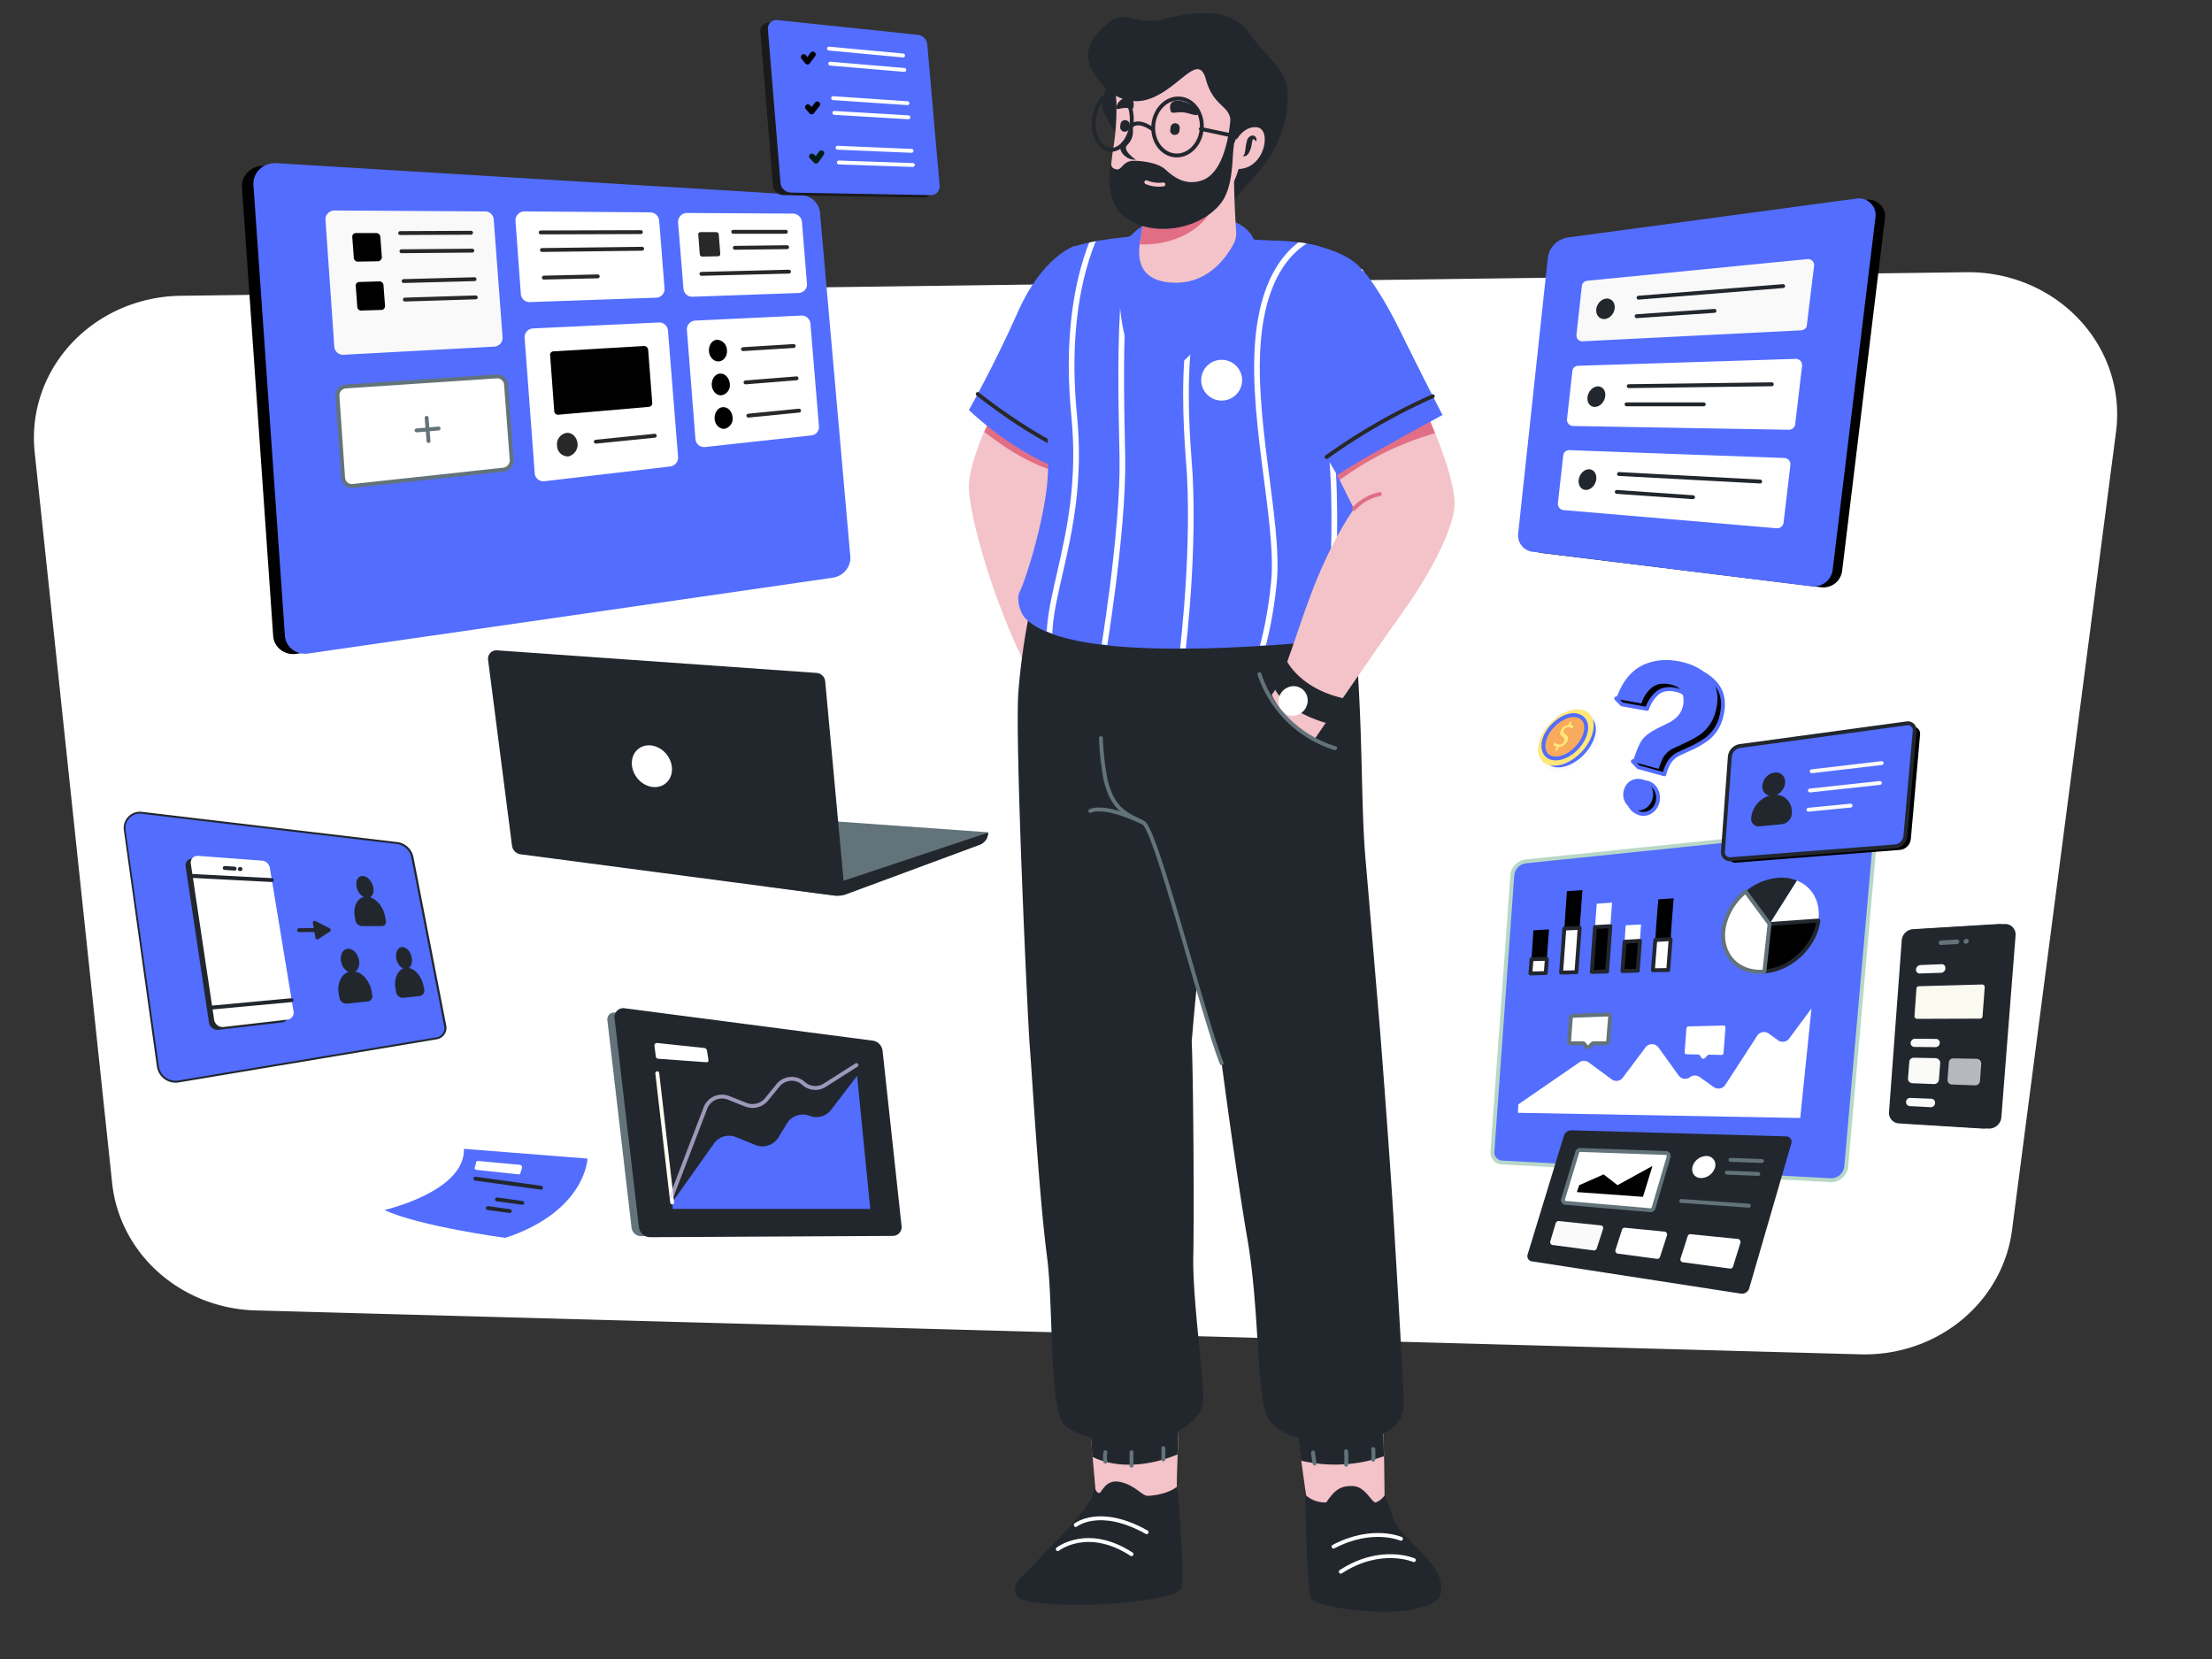 <?xml version="1.0" encoding="UTF-8" standalone="no"?>
<svg
   id="illustration"
   viewBox="0 0 1024 768"
   version="1.1"
   sodipodi:docname="rightpart.svg"
   inkscape:version="1.1.2 (b8e25be8, 2022-02-05)"
   xmlns:inkscape="http://www.inkscape.org/namespaces/inkscape"
   xmlns:sodipodi="http://sodipodi.sourceforge.net/DTD/sodipodi-0.dtd"
   xmlns="http://www.w3.org/2000/svg"
   xmlns:svg="http://www.w3.org/2000/svg">
  <rect x="0" y="0" width="1024" height="768" fill="#333333" stroke="none"/>
  <sodipodi:namedview
     id="namedview345"
     pagecolor="#ffffff"
     bordercolor="#666666"
     borderopacity="1.0"
     inkscape:pageshadow="2"
     inkscape:pageopacity="0.0"
     inkscape:pagecheckerboard="0"
     showgrid="false"
     inkscape:zoom="3.8152742"
     inkscape:cx="750.79794"
     inkscape:cy="350.95774"
     inkscape:window-width="1440"
     inkscape:window-height="900"
     inkscape:window-x="0"
     inkscape:window-y="0"
     inkscape:window-maximized="0"
     inkscape:current-layer="illustration" />
  <defs
     id="defs10">
    <style
       id="style2">.cls-1,.cls-10,.cls-13,.cls-15,.cls-17,.cls-19,.cls-21,.cls-22,.cls-23,.cls-25,.cls-4,.cls-6{fill:none;}.cls-2{fill:#eaf9f3;}.cls-3{clip-path:url(#clip-path);}.cls-4,.cls-6{stroke:#b8d8c7;}.cls-10,.cls-13,.cls-15,.cls-17,.cls-19,.cls-21,.cls-22,.cls-23,.cls-25,.cls-4,.cls-6{stroke-linecap:round;stroke-linejoin:round;}.cls-10,.cls-13,.cls-15,.cls-17,.cls-19,.cls-21,.cls-22,.cls-25,.cls-4{stroke-width:1.8px;}.cls-5{fill:#b8d8c7;}.cls-6{stroke-width:1.8px;}.cls-7{fill:#63737a;}.cls-8{fill:#22272e;}.cls-9{fill:#f4c2c9;}.cls-10,.cls-23{stroke:#22272e;}.cls-11{fill:#6dafa7;}.cls-12{fill:#ffe779;}.cls-13{stroke:#63737a;}.cls-14{fill:#282828;}.cls-15{stroke:#282828;}.cls-16{fill:#f8ab5d;}.cls-17{stroke:#6dafa7;}.cls-18{fill:#e26e85;}.cls-19{stroke:#fff;}.cls-20{clip-path:url(#clip-path-2);}.cls-21{stroke:#f8ab5d;}.cls-22{stroke:#f4c2c9;}.cls-23{stroke-width:1.8px;}.cls-24{fill:#fff;}.cls-25{stroke:#e26e85;}</style>
    <clipPath
       id="clip-path">
      <path
         class="cls-1"
         d="M766.3,565.3l-520-14.9a48.07,48.07,0,0,1-46.5-43.3l-25.1-248a48.18,48.18,0,0,1,47.2-53l578.8-8a48.21,48.21,0,0,1,48.5,54.1L815.5,523.1A48.1,48.1,0,0,1,766.3,565.3Z"
         id="path4" />
    </clipPath>
    <clipPath
       id="clip-path-2">
      <path
         class="cls-1"
         d="M554.8,213.9s5,1.5,15.6,1.7,22.7,3.3,27.4,9.2,6.2,49.4,5.5,69.1-14.8,49-14.8,49-33.7,3.8-61.3,2.5-34.2-7.4-36.1-9.3-3-6.5-1.9-8.5,6.5-17.5,8.5-32.4-2.2-35.7-.3-54,9-23.7,9-23.7,8.9-3,24.3-3.5A235.38,235.38,0,0,1,554.8,213.9Z"
         id="path7" />
    </clipPath>
  </defs>
  <path
     class="cls-2"
     d="M 861.157,626.958 118.326,606.632 A 68.669,65.578 0 0 1 51.9,547.561 L 16.044,209.235 a 68.826,65.728 0 0 1 67.426,-72.303 L 910.298,126.018 a 68.869,65.769 0 0 1 69.283,73.804 l -48.141,369.566 a 68.712,65.619 0 0 1 -70.283,57.57 z"
     id="path12"
     style="fill:#ffffff;fill-opacity:1;stroke-width:1.396" />
  <path
     class="cls-7"
     d="m 391.946,413.752 61.559,-22.802 a 6.17,6.143 0 0 0 3.939,-5.664 v 0 l -122.242,-8.714 18.818,33.694 31.8,4.212 a 12.501,12.446 0 0 0 6.127,-0.726 z"
     id="path82"
     style="stroke-width:1.456" />
  <path
     class="cls-8"
     d="m 237.028,391.532 -11.086,-86.123 a 3.909,3.892 0 0 1 4.084,-4.357 l 147.916,10.457 a 4.376,4.357 0 0 1 4.084,4.067 l 8.752,94.837 a 3.88,3.863 0 0 1 -4.376,4.212 L 240.821,395.453 a 4.639,4.618 0 0 1 -3.793,-3.921 z"
     id="path84"
     style="stroke-width:1.456" />
  <path
     class="cls-8"
     d="m 457.443,385.432 a 6.025,5.998 0 0 1 -3.939,5.664 l -61.559,22.802 a 10.78,10.733 0 0 1 -4.814,0.726 15.39,15.322 0 0 1 -3.793,-4.502 z"
     id="path86"
     style="stroke-width:1.456" />
  <ellipse
     class="cls-7"
     cx="30.929"
     cy="464.523"
     rx="8.739"
     ry="10.182"
     transform="matrix(0.806,-0.592,0.596,0.803,0,0)"
     id="ellipse88"
     style="fill:#ffffff;fill-opacity:1;stroke-width:1.456" />
  <path
     class="cls-7"
     d="m 378.602,267.76 -241.42,34.924 a 9.314,8.895 0 0 1 -10.714,-8.185 L 112.04,86.865 a 9.9,9.454 0 0 1 10.571,-10.095 l 241.849,14.734 a 9.343,8.922 0 0 1 8.714,8.049 l 13.857,158.113 a 10.085,9.631 0 0 1 -8.428,10.095 z"
     id="path98"
     style="stroke-width:1.396;fill:#000000" />
  <path
     class="cls-8"
     d="m 385.174,267.487 -242.563,35.06 a 9.314,8.895 0 0 1 -10.714,-8.185 L 117.326,85.774 a 10,9.55 0 0 1 10.714,-10.232 l 242.849,14.734 a 9.357,8.936 0 0 1 8.714,8.185 L 393.602,257.256 a 9.728,9.29 0 0 1 -8.428,10.232 z"
     id="path100"
     style="fill:#536dfe;fill-opacity:1;stroke-width:1.396" />
  <path
     class="cls-11"
     d="m 228.713,160.466 -69.728,3.776 a 4.055,4.037 0 0 1 -4.23,-3.776 l -4.084,-58.674 a 4.143,4.125 0 0 1 4.084,-4.357 l 69.728,0.436 a 4.026,4.008 0 0 1 4.084,3.776 l 4.084,54.462 a 4.114,4.096 0 0 1 -3.939,4.357 z"
     id="path102"
     style="fill:#f9f9f9;stroke-width:1.456" />
  <path
     class="cls-12"
     d="m 303.692,137.809 -58.349,2.033 a 4.055,4.037 0 0 1 -4.23,-3.776 l -2.48,-33.839 a 4.143,4.125 0 0 1 4.084,-4.357 l 58.349,0.436 a 4.23,4.212 0 0 1 4.084,3.776 l 2.48,31.37 a 4.026,4.008 0 0 1 -3.939,4.357 z"
     id="path104"
     style="fill:#ffffff;stroke-width:1.456" />
  <path
     class="cls-9"
     d="m 369.773,135.631 -49.159,1.743 a 4.055,4.037 0 0 1 -4.23,-3.776 l -2.48,-30.644 a 4.143,4.125 0 0 1 4.084,-4.357 l 49.159,0.29 a 4.23,4.212 0 0 1 4.084,3.776 l 2.334,28.611 a 3.982,3.965 0 0 1 -3.793,4.357 z"
     id="path106"
     style="fill:#ffffff;stroke-width:1.456" />
  <path
     class="cls-13"
     d="m 233.09,217.397 -69.728,7.552 a 4.041,4.023 0 0 1 -4.522,-3.776 l -2.626,-37.906 a 4.187,4.168 0 0 1 3.793,-4.357 l 69.873,-4.647 a 4.084,4.067 0 0 1 4.376,3.776 l 2.626,35.001 a 4.376,4.357 0 0 1 -3.793,4.357 z"
     id="path108"
     style="fill:#ffffff" />
  <path
     class="cls-9"
     d="m 310.257,215.945 -58.204,6.826 a 4.041,4.023 0 0 1 -4.522,-3.776 l -4.668,-62.595 a 4.099,4.081 0 0 1 3.793,-4.357 l 58.349,-2.759 a 4.055,4.037 0 0 1 4.23,3.776 l 4.668,58.529 a 4.157,4.139 0 0 1 -3.647,4.357 z"
     id="path110"
     style="fill:#ffffff;stroke-width:1.456" />
  <path
     class="cls-11"
     d="m 298.149,160.175 -41.866,2.469 a 1.619,1.612 0 0 0 -1.605,1.888 l 1.896,25.851 a 1.692,1.685 0 0 0 1.896,1.598 l 41.866,-3.631 a 1.692,1.685 0 0 0 1.605,-1.888 l -1.896,-24.69 a 2.013,2.004 0 0 0 -1.896,-1.598 z"
     id="path112"
     style="fill:#000000;stroke-width:1.456" />
  <path
     class="cls-12"
     d="m 375.608,201.567 -49.159,5.374 a 4.041,4.023 0 0 1 -4.522,-3.776 l -3.939,-50.396 a 4.099,4.081 0 0 1 3.793,-4.357 l 49.159,-2.324 a 4.055,4.037 0 0 1 4.23,3.776 l 3.939,47.346 a 3.939,3.921 0 0 1 -3.501,4.357 z"
     id="path114"
     style="fill:#ffffff;stroke-width:1.456" />
  <line
     class="cls-13"
     x1="197.496"
     y1="193.434"
     x2="198.372"
     y2="204.181"
     id="line116" />
  <line
     class="cls-13"
     x1="192.828"
     y1="199.243"
     x2="203.04"
     y2="198.371"
     id="line118" />
  <path
     class="cls-14"
     d="m 267.37,205.343 c -0.292,-2.905 -2.48,-5.228 -5.106,-4.938 a 5.324,5.301 0 0 0 -4.376,5.955 5.047,5.025 0 0 0 5.251,4.938 5.66,5.635 0 0 0 4.23,-5.955 z"
     id="path120"
     style="stroke-width:1.456" />
  <line
     class="cls-15"
     x1="275.831"
     y1="204.471"
     x2="303.109"
     y2="201.712"
     id="line122" />
  <path
     class="cls-11"
     d="m 336.514,162.063 a 4.916,4.894 0 0 0 -4.522,-4.793 c -2.334,0.145 -3.939,2.469 -3.793,5.228 0.146,2.759 2.188,4.938 4.522,4.793 2.334,-0.145 4.084,-2.469 3.793,-5.228 z"
     id="path124"
     style="fill:#000000;stroke-width:1.456" />
  <line
     class="cls-15"
     x1="343.954"
     y1="161.627"
     x2="367.439"
     y2="160.175"
     id="line126" />
  <path
     class="cls-11"
     d="m 337.827,177.603 c -0.292,-2.759 -2.188,-4.793 -4.522,-4.647 -2.334,0.145 -3.939,2.614 -3.793,5.374 0.146,2.759 2.334,4.938 4.522,4.647 a 4.712,4.691 0 0 0 3.793,-5.374 z"
     id="path128"
     style="fill:#000000;stroke-width:1.456" />
  <line
     class="cls-15"
     x1="345.121"
     y1="177.022"
     x2="368.752"
     y2="175.134"
     id="line130" />
  <path
     class="cls-11"
     d="m 339.14,193.143 c -0.292,-2.759 -2.188,-4.793 -4.522,-4.647 -2.334,0.145 -3.939,2.614 -3.793,5.374 0.146,2.759 2.334,4.793 4.522,4.647 a 4.828,4.807 0 0 0 3.793,-5.374 z"
     id="path132"
     style="fill:#000000;stroke-width:1.456" />
  <line
     class="cls-15"
     x1="346.433"
     y1="192.417"
     x2="369.919"
     y2="190.093"
     id="line134" />
  <path
     class="cls-12"
     d="m 175.032,120.962 -9.482,0.145 a 1.867,1.859 0 0 1 -1.75,-1.598 l -0.729,-9.876 a 1.692,1.685 0 0 1 1.75,-1.743 h 9.482 a 1.867,1.859 0 0 1 1.75,1.598 l 0.729,9.731 a 2.013,2.004 0 0 1 -1.75,1.743 z"
     id="path136"
     style="fill:#000000;stroke-width:1.456" />
  <line
     class="cls-15"
     x1="185.243"
     y1="107.891"
     x2="218.065"
     y2="107.746"
     id="line138" />
  <line
     class="cls-15"
     x1="185.827"
     y1="116.315"
     x2="218.648"
     y2="116.024"
     id="line140" />
  <path
     class="cls-14"
     d="m 332.43,118.638 -7.44,0.145 a 1.255,1.249 0 0 1 -1.021,-0.871 l -0.729,-9.44 a 0.992,0.988 0 0 1 1.021,-1.017 h 7.44 a 1.255,1.249 0 0 1 1.021,0.871 l 0.729,9.295 a 1.094,1.089 0 0 1 -1.021,1.017 z"
     id="path142"
     style="stroke-width:1.456" />
  <line
     class="cls-15"
     x1="339.431"
     y1="107.31"
     x2="363.792"
     y2="107.31"
     id="line144" />
  <line
     class="cls-15"
     x1="340.161"
     y1="114.717"
     x2="364.376"
     y2="114.427"
     id="line146" />
  <line
     class="cls-15"
     x1="324.698"
     y1="126.772"
     x2="365.251"
     y2="125.755"
     id="line148" />
  <path
     class="cls-12"
     d="m 176.637,143.473 -9.482,0.29 a 1.75,1.743 0 0 1 -1.75,-1.598 l -0.729,-9.876 a 1.648,1.641 0 0 1 1.605,-1.743 l 9.482,-0.29 a 1.867,1.859 0 0 1 1.75,1.598 l 0.729,9.731 a 1.794,1.786 0 0 1 -1.605,1.888 z"
     id="path150"
     style="fill:#000000;stroke-width:1.456" />
  <line
     class="cls-15"
     x1="186.848"
     y1="130.112"
     x2="219.669"
     y2="129.241"
     id="line152" />
  <line
     class="cls-15"
     x1="187.431"
     y1="138.681"
     x2="220.253"
     y2="137.664"
     id="line154" />
  <line
     class="cls-15"
     x1="250.303"
     y1="107.601"
     x2="296.691"
     y2="107.456"
     id="line158" />
  <line
     class="cls-15"
     x1="250.886"
     y1="115.734"
     x2="297.274"
     y2="115.153"
     id="line160" />
  <line
     class="cls-15"
     x1="251.761"
     y1="128.514"
     x2="276.706"
     y2="127.933"
     id="line162" />
  <path
     class="cls-7"
     d="m 368.314,72.454 a 4.376,4.357 0 0 0 -3.647,-4.212 c -1.75,-0.145 -3.209,1.743 -2.917,3.921 a 4.157,4.139 0 0 0 3.647,4.212 c 1.75,0.145 3.063,-1.743 2.917,-3.921 z"
     id="path164"
     style="stroke-width:1.456" />
  <path
     class="cls-16"
     d="m 427.539,91.48 -64.768,-1.162 a 4.96,4.938 0 0 1 -4.96,-4.647 l -5.835,-71.019 a 3.982,3.965 0 0 1 4.23,-4.212 l 65.06,6.826 a 5.003,4.981 0 0 1 4.522,4.647 l 5.689,65.21 a 3.953,3.936 0 0 1 -3.939,4.357 z"
     id="path170"
     style="fill:#1a1a1a;stroke-width:1.456" />
  <path
     class="cls-12"
     d="m 431.04,90.318 -64.768,-1.162 a 4.96,4.938 0 0 1 -4.96,-4.647 l -5.835,-71.019 a 3.982,3.965 0 0 1 4.23,-4.212 l 65.06,6.826 a 5.003,4.981 0 0 1 4.522,4.647 l 5.689,65.21 a 4.041,4.023 0 0 1 -3.939,4.357 z"
     id="path172"
     style="opacity:1;fill:#536dfe;fill-opacity:1;stroke-width:1.456" />
  <line
     class="cls-13"
     x1="383.777"
     y1="22.494"
     x2="418.057"
     y2="25.689"
     id="line174"
     style="fill:#8dffff;fill-opacity:0.494;stroke:#ffffff;stroke-opacity:1" />
  <line
     class="cls-13"
     x1="384.361"
     y1="29.465"
     x2="418.641"
     y2="32.37"
     id="line176"
     style="fill:#000000;stroke:#ffffff;stroke-opacity:1" />
  <line
     class="cls-13"
     x1="385.673"
     y1="45.441"
     x2="420.1"
     y2="47.765"
     id="line178"
     style="stroke:#ffffff;stroke-opacity:1" />
  <line
     class="cls-13"
     x1="386.257"
     y1="52.267"
     x2="420.537"
     y2="54.3"
     id="line180"
     style="stroke:#ffffff;stroke-opacity:1" />
  <line
     class="cls-13"
     x1="387.716"
     y1="68.388"
     x2="421.996"
     y2="69.84"
     id="line182"
     style="stroke:#ffffff;stroke-opacity:1" />
  <line
     class="cls-13"
     x1="388.299"
     y1="75.214"
     x2="422.579"
     y2="76.376"
     id="line184"
     style="stroke:#ffffff;stroke-opacity:1" />
  <polyline
     class="cls-17"
     points="420.6 157.1 421.8 158.6 423.5 156.3"
     id="polyline186"
     transform="matrix(1.459,0,0,1.452,-241.583,-201.746)"
     style="stroke:#000000;stroke-opacity:1" />
  <polyline
     class="cls-17"
     points="421.9 173.1 423.1 174.5 424.9 172.2"
     id="polyline188"
     transform="matrix(1.459,0,0,1.452,-241.583,-201.746)"
     style="stroke:#000000;stroke-opacity:1" />
  <polyline
     class="cls-17"
     points="423.2 188.8 424.5 190.2 426.2 187.8"
     id="polyline190"
     transform="matrix(1.459,0,0,1.452,-241.583,-201.746)"
     style="fill:#666666;stroke:#001e17;stroke-opacity:1" />
  <path
     class="cls-9"
     d="m 458.318,193.579 c 0,0 -9.044,18.735 -9.774,30.644 -0.729,11.909 11.962,59.691 32.676,96.144 0,0 19.547,-6.39 19.547,-12.345 0,-5.955 -11.524,-76.393 -10.795,-78.426 0.729,-2.033 8.752,-16.992 8.752,-23.383 0,-6.39 -37.344,-19.606 -40.407,-12.635 z"
     id="path192"
     style="stroke-width:1.456" />
  <path
     class="cls-18"
     d="m 498.726,206.214 c 0,-6.39 -37.198,-19.606 -40.261,-12.635 0,0 -1.167,2.614 -2.772,6.39 11.816,9.15 24.507,16.992 38.948,19.606 2.042,-4.647 4.084,-10.166 4.084,-13.361 z"
     id="path194"
     style="stroke-width:1.456" />
  <path
     class="cls-11"
     d="m 497.121,113.991 c 0,0 -14.587,4.938 -25.674,29.918 -11.086,24.98 -22.902,45.894 -22.902,45.894 0,0 18.234,18.009 41.574,27.159 23.34,9.44 24.215,-100.647 7.002,-102.97 z"
     id="path196"
     style="fill:#536dfe;fill-opacity:1;stroke-width:1.456" />
  <path
     class="cls-15"
     d="m 452.629,182.396 c 0,0 24.944,20.333 48.138,29.192"
     id="path198" />
  <path
     class="cls-9"
     d="m 545.843,655.711 c 0,0 -1.313,30.499 -1.021,33.404 0.292,2.905 -10.211,9.15 -23.194,8.714 -12.983,-0.436 -14.15,-4.212 -14.15,-4.212 0,0 -2.917,-32.968 -3.209,-37.615 -0.292,-4.647 38.948,-6.536 41.574,-0.29 z"
     id="path200"
     style="stroke-width:1.456" />
  <path
     class="cls-8"
     d="m 545.113,673.284 c 0.292,-8.714 0.729,-17.573 0.729,-17.573 -2.626,-6.245 -41.866,-4.357 -41.574,0.29 0.146,2.178 0.875,10.312 1.459,18.445 11.524,5.664 26.695,4.212 39.386,-1.162 z"
     id="path202"
     style="stroke-width:1.456" />
  <path
     class="cls-8"
     d="m 544.822,688.243 c 0,0 1.167,8.569 1.605,17.864 0.438,9.295 1.896,26.287 0.292,29.192 -1.605,2.905 -10.503,5.374 -31.363,6.971 -20.86,1.598 -40.115,0.145 -43.47,-2.469 -3.355,-2.614 -2.334,-6.535 0.875,-9.585 3.209,-3.05 15.9,-16.557 21.152,-22.075 6.856,-7.262 11.816,-14.669 11.816,-15.54 0.438,-3.486 1.167,-3.486 1.167,-3.486 0,0 0.875,2.179 2.042,2.033 1.167,-0.145 2.772,-6.681 9.774,-5.083 7.002,1.598 9.919,6.39 12.545,6.39 2.626,0 9.774,-1.017 13.566,-4.212 z"
     id="path204"
     style="stroke-width:1.456" />
  <path
     class="cls-9"
     d="m 600.545,661.81 c 0,0 3.939,31.37 4.668,33.258 0.729,1.888 8.023,7.116 19.401,6.535 11.378,-0.581 15.754,-3.921 16.192,-4.647 0.438,-0.726 -0.292,-36.599 -0.583,-38.922 -0.292,-2.324 -37.052,-1.743 -39.678,3.776 z"
     id="path206"
     style="stroke-width:1.456" />
  <path
     class="cls-8"
     d="m 640.661,674.155 c -0.146,-7.988 -0.438,-15.395 -0.584,-16.411 -0.438,-2.324 -36.906,-1.598 -39.678,3.921 0,0 0.875,6.971 1.896,14.523 a 68.415,68.114 0 0 0 38.365,-2.033 z"
     id="path208"
     style="stroke-width:1.456" />
  <path
     class="cls-8"
     d="m 604.63,692.309 a 35.987,35.829 0 0 0 -0.292,6.826 c 0.146,1.888 0.292,4.502 0.292,7.697 0.146,6.681 0.729,29.773 2.334,33.113 1.605,3.34 19.985,6.1 33.843,6.245 13.858,0.145 24.069,-3.486 25.674,-7.262 1.605,-3.776 0.729,-9.295 -4.084,-15.395 -4.814,-6.1 -15.9,-15.54 -17.213,-20.042 a 69.232,68.928 0 0 0 -4.23,-11.183 9.598,9.556 0 0 1 -3.939,3.195 c -1.896,0.581 -4.668,-7.262 -10.649,-7.552 -5.981,-0.29 -8.607,2.033 -12.399,7.552 a 13.275,13.216 0 0 1 -9.336,-3.195 z"
     id="path210"
     style="stroke-width:1.456" />
  <path
     class="cls-8"
     d="m 476.699,283.042 a 309.719,308.359 0 0 0 -5.251,37.18 c -1.75,21.349 4.376,153.657 5.251,163.968 0.875,10.312 4.23,69.131 8.023,97.742 3.063,23.528 0.875,71.019 8.023,77.7 7.148,6.681 29.029,10.312 42.595,6.681 13.566,-3.631 19.839,-10.312 21.443,-15.83 1.605,-5.519 -4.814,-47.491 -4.376,-68.84 0.438,-21.349 0,-84.38 -0.729,-99.339 0,0 5.981,-76.393 13.129,-93.821 7.148,-17.428 17.505,-81.621 -2.334,-100.211 -20.131,-18.59 -84.023,-8.278 -85.774,-5.228 z"
     id="path212"
     style="stroke-width:1.456" />
  <path
     class="cls-8"
     d="m 508.645,291.466 c 0,0 -0.146,28.756 1.021,50.251 a 124.153,123.608 0 0 0 2.188,19.461 c 3.647,15.104 11.524,16.266 17.505,19.752 5.981,3.486 27.424,89.028 36.177,111.249 0,0 6.71,51.122 11.962,81.621 5.251,30.499 4.376,67.388 8.315,80.023 3.939,12.635 26.987,15.104 38.219,14.088 11.232,-1.017 26.257,-5.374 25.82,-18.445 -0.438,-13.071 -2.626,-50.251 -4.522,-81.911 -1.896,-31.661 -5.543,-78.862 -6.418,-89.899 0,0 -4.376,-52.284 -6.71,-79.152 -2.334,-26.868 -1.021,-54.317 -4.522,-100.647 -3.793,-46.475 -119.179,-32.242 -119.033,-6.39 z"
     id="path214"
     style="stroke-width:1.456" />
  <path
     class="cls-13"
     d="m 509.666,341.717 a 124.153,123.608 0 0 0 2.188,19.461 c 3.647,15.104 11.524,16.266 17.505,19.752 5.981,3.486 27.424,89.028 36.177,111.249"
     id="path216" />
  <path
     class="cls-13"
     d="m 529.359,380.93 c 0,0 -17.067,-8.714 -24.653,-5.519"
     id="path218" />
  <path
     class="cls-13"
     d="m 511.708,676.624 a 13.946,13.884 0 0 1 0,-4.357"
     id="path224" />
  <path
     class="cls-13"
     d="m 523.816,678.512 v -6.245"
     id="path226" />
  <path
     class="cls-13"
     d="m 538.549,675.607 c 0,0 0.146,-3.631 0,-5.228"
     id="path228" />
  <path
     class="cls-13"
     d="m 608.568,677.495 c 0,0 -0.729,-3.921 -0.729,-5.083"
     id="path230" />
  <path
     class="cls-13"
     d="m 623.156,678.076 a 43.908,43.715 0 0 0 0,-6.245"
     id="path232" />
  <path
     class="cls-13"
     d="m 635.701,675.753 a 26.505,26.389 0 0 0 0,-4.938"
     id="path234" />
  <path
     class="cls-19"
     d="m 497.996,705.961 c 0,0 11.086,-8.859 32.822,3.34"
     id="path236" />
  <path
     class="cls-19"
     d="m 489.681,717.144 c 0,0 13.712,-10.893 34.134,2.324"
     id="path238" />
  <path
     class="cls-19"
     d="m 648.538,712.351 c 0,0 -13.274,-5.809 -31.217,3.631"
     id="path240" />
  <path
     class="cls-19"
     d="m 654.519,722.227 c 0,0 -15.317,-6.681 -33.843,5.374"
     id="path242" />
  <path
     class="cls-12"
     d="m 567.724,108.908 c 0,0 7.294,2.178 22.756,2.469 15.463,0.29 33.113,4.793 39.969,13.361 6.856,8.569 9.044,71.745 8.023,100.356 -1.021,28.611 -21.589,71.164 -21.589,71.164 0,0 -49.159,5.519 -89.421,3.631 -40.261,-1.888 -49.889,-10.747 -52.66,-13.507 -2.772,-2.759 -4.376,-9.44 -2.772,-12.345 1.605,-2.905 9.482,-25.416 12.399,-47.056 2.917,-21.64 -3.209,-51.848 -0.438,-78.426 2.772,-26.578 13.129,-34.42 13.129,-34.42 0,0 12.983,-4.357 35.447,-5.083 a 343.357,341.85 0 0 1 35.156,-0.145 z"
     id="path244"
     style="fill:#536dfe;fill-opacity:1;stroke-width:1.456" />
  <g
     class="cls-20"
     clip-path="url(#clip-path-2)"
     id="g256"
     style="fill:#536dfe;fill-opacity:1"
     transform="matrix(1.459,0,0,1.452,-241.583,-201.746)">
    <path
       class="cls-21"
       d="m 515.2,209.9 c 0,0 -12.9,19.8 -8.8,61.5 4.1,41.7 -13.9,63.2 -5.7,82.4"
       id="path246"
       style="fill:#536dfe;fill-opacity:1;stroke:#ffffff;stroke-opacity:1" />
    <path
       class="cls-21"
       d="m 584.9,213.6 c 0,0 -15.7,2.6 -19.6,29.1 -3.9,26.5 6.4,61.9 4.5,81.8 -1.9,19.9 -7.2,31.6 -7.2,31.6"
       id="path248"
       style="fill:#536dfe;fill-opacity:1;stroke:#ffffff;stroke-opacity:1" />
    <path
       class="cls-21"
       d="m 586.6,349.7 c 0,0 5.3,-49.9 0,-77.5 -5.3,-27.6 6.7,-51.6 20.2,-48.3"
       id="path250"
       style="fill:#536dfe;fill-opacity:1;stroke:#ffffff;stroke-opacity:1" />
    <path
       class="cls-21"
       d="m 540.2,351.8 c 0,0 4.4,-32.4 2.9,-61.4 -0.6,-10.9 -6.9,-64.4 16.4,-81.3"
       id="path252"
       style="fill:#536dfe;fill-opacity:1;stroke:#ffffff;stroke-opacity:1" />
    <path
       class="cls-21"
       d="m 515.2,349.7 c 0,0 6.9,-40.8 6.5,-64.8 -0.4,-24 -2.4,-74.8 9.7,-83"
       id="path254"
       style="fill:#536dfe;fill-opacity:1;stroke:#ffffff;stroke-opacity:1" />
  </g>
  <ellipse
     class="cls-16"
     cx="565.536"
     cy="176.006"
     id="circle258"
     rx="9.482"
     ry="9.44"
     style="fill:#ffffff;fill-opacity:1;stroke-width:1.456" />
  <path
     class="cls-11"
     d="m 533.735,103.389 c -3.939,0.145 -7.002,2.469 -9.774,5.228 a 14.937,14.872 0 0 0 -4.084,7.116 c -5.543,26.723 2.917,58.965 13.712,58.674 13.566,-0.436 31.8,-24.98 46.096,-52.865 5.835,-11.473 -5.397,-19.461 -11.962,-19.461 -5.106,-0.145 -25.82,0.871 -33.989,1.307 z"
     id="path260"
     style="fill:#536dfe;fill-opacity:1;stroke-width:1.456" />
  <path
     class="cls-8"
     d="m 596.023,46.893 a 51.362,51.137 0 0 1 -6.856,23.383 c -6.856,11.619 -15.171,17.718 -17.942,22.947 -2.772,5.228 -2.042,-8.424 0,-14.959 2.042,-6.535 14.15,-41.391 24.799,-31.37 z"
     id="path262"
     style="stroke-width:1.456" />
  <path
     class="cls-9"
     d="m 530.672,91.044 c 0,0 -1.605,14.088 -2.626,19.461 -1.021,5.374 -3.355,19.461 14.733,20.333 16.192,0.871 24.944,-11.619 28.154,-17.718 a 10.897,10.849 0 0 0 1.313,-5.955 c -0.438,-6.39 -1.313,-22.075 -0.875,-34.856 0.584,-16.266 -40.699,7.262 -40.699,18.735 z"
     id="path264"
     style="stroke-width:1.456" />
  <path
     class="cls-18"
     d="m 562.764,92.061 c -8.607,6.826 -21.298,10.021 -33.259,8.278 -0.438,3.776 -1.021,7.843 -1.459,10.166 q -0.219,1.089 -0.438,2.614 c 14.733,0.726 31.509,-6.535 35.156,-21.059 z"
     id="path266"
     style="stroke-width:1.456" />
  <path
     class="cls-8"
     d="m 513.459,38.76 c 0,0 -3.939,5.664 -3.355,10.021 0.583,4.357 8.898,19.026 13.129,18.59 4.23,-0.436 8.607,-18.445 3.647,-24.399 -4.96,-5.955 -11.816,-6.971 -13.42,-4.212 z"
     id="path268"
     style="stroke-width:1.456" />
  <path
     class="cls-9"
     d="m 516.814,47.039 a 120.667,120.137 0 0 1 -1.459,21.785 c -1.896,11.619 -3.209,29.047 14.15,33.839 17.359,4.793 37.781,-1.743 44.2,-25.561 6.418,-23.818 11.086,-47.927 -11.086,-54.898 -22.173,-6.971 -48.43,2.033 -45.804,24.835 z"
     id="path270"
     style="stroke-width:1.456" />
  <path
     class="cls-8"
     d="m 524.253,58.657 a 9.292,9.251 0 0 1 -0.292,5.228 7.396,7.363 0 0 1 -1.313,2.324 6.346,6.318 0 0 1 -0.875,1.017 c -0.146,0.145 -0.292,0.436 -0.438,0.581 a 2.028,2.019 0 0 0 0,1.307 5.47,5.446 0 0 0 1.021,1.743 14.296,14.233 0 0 0 3.501,3.05 7.017,6.986 0 0 1 -4.96,-1.598 6.083,6.056 0 0 1 -1.896,-2.324 3.866,3.849 0 0 1 0,-3.34 3.18,3.166 0 0 1 1.021,-1.307 c 0.292,-0.29 0.583,-0.436 0.729,-0.726 a 13.683,13.623 0 0 0 1.313,-1.743 19.299,19.214 0 0 0 2.188,-4.212 z"
     id="path272"
     style="stroke-width:1.456" />
  <path
     class="cls-8"
     d="M 572.829,65.338 A 27.322,27.202 0 0 1 569.62,55.317 c -0.875,-6.681 -8.023,-6.245 -11.378,-18.59 -3.355,-12.345 -11.524,2.905 -24.507,8.424 -12.983,5.519 -23.194,-3.34 -28.445,-13.216 -5.251,-9.876 3.647,-18.59 9.628,-22.656 5.981,-4.067 12.253,2.469 23.923,-0.436 11.67,-2.905 30.488,-6.535 39.532,6.535 9.044,13.071 18.38,16.266 17.797,30.499 -0.583,14.233 -17.359,30.063 -18.38,30.208 -1.021,0.145 -4.96,-10.747 -4.96,-10.747 z"
     id="path274"
     style="stroke-width:1.456" />
  <path
     class="cls-8"
     d="m 542.05,51.686 c -0.438,-1.162 -0.875,-3.34 0.729,-4.502 1.605,-1.162 5.251,-0.726 8.752,1.452 3.063,1.888 3.939,4.938 1.896,4.647 -2.042,-0.29 -3.647,-1.162 -6.127,-1.307 -2.48,-0.145 -4.814,0.726 -5.251,-0.29 z"
     id="path276"
     style="stroke-width:1.456" />
  <path
     class="cls-8"
     d="m 524.545,50.088 a 4.945,4.923 0 0 0 -0.438,-4.212 c -0.875,-1.162 -3.209,-1.017 -5.397,0.581 -1.896,1.452 -2.48,4.212 -1.167,4.067 a 14.777,14.712 0 0 1 3.793,-0.581 c 1.605,0.145 2.917,1.017 3.209,0.145 z"
     id="path278"
     style="stroke-width:1.456" />
  <path
     class="cls-8"
     d="m 514.48,76.23 c 0,0 -0.146,1.743 2.334,2.179 2.48,0.436 2.772,-3.34 7.002,-3.921 2.626,-0.29 11.816,0.436 15.608,3.921 3.793,3.486 9.044,7.552 16.63,5.228 7.585,-2.324 12.107,-12.926 13.566,-28.32 1.313,-14.088 6.564,-0.436 6.564,2.905 0,2.324 -2.188,-1.017 -4.814,8.424 -1.167,4.212 0,16.121 -4.522,24.835 -3.501,6.681 -13.274,13.507 -25.674,14.378 -12.399,0.871 -22.61,-4.212 -25.674,-12.345 -3.063,-7.843 -1.896,-16.702 -1.021,-17.283 z"
     id="path280"
     style="stroke-width:1.456" />
  <path
     class="cls-8"
     d="m 520.461,60.981 v 0 a 2.13,2.12 0 0 0 2.334,-1.888 l 0.146,-1.162 a 2.13,2.12 0 0 0 -1.896,-2.324 v 0 a 2.13,2.12 0 0 0 -2.334,1.888 l -0.146,1.162 a 2.13,2.12 0 0 0 1.896,2.324 z"
     id="path282"
     style="stroke-width:1.456" />
  <path
     class="cls-8"
     d="m 543.655,62.433 v 0 a 2.13,2.12 0 0 0 2.334,-1.888 l 0.146,-1.162 a 2.13,2.12 0 0 0 -1.896,-2.324 v 0 a 2.13,2.12 0 0 0 -2.334,1.888 l -0.146,1.162 a 1.969,1.961 0 0 0 1.896,2.324 z"
     id="path284"
     style="stroke-width:1.456" />
  <path
     class="cls-9"
     d="m 571.225,66.645 c 0,0 3.939,-8.714 10.795,-7.697 6.856,1.017 3.501,19.461 -9.19,19.316"
     id="path286"
     style="stroke-width:1.456" />
  <path
     class="cls-8"
     d="m 581.582,65.483 a 6.375,6.347 0 0 0 -1.167,-1.017 c -0.438,-0.145 -0.292,0.145 -0.583,0.29 0,0.145 -0.292,1.307 -0.438,2.324 a 9.132,9.092 0 0 1 -1.021,3.195 4.143,4.125 0 0 1 -1.167,1.598 1.838,1.83 0 0 1 -1.896,0.29 1.692,1.685 0 0 0 0.875,-1.162 c 0.146,-0.436 0.146,-0.871 0.292,-1.307 a 27.993,27.87 0 0 1 0.438,-3.195 l 0.438,-1.743 0.438,-0.871 c 0.146,-0.145 0.146,-0.29 0.438,-0.436 0.292,-0.145 0.438,-0.29 0.583,-0.436 a 2.917,2.905 0 0 1 1.313,-0.29 2.305,2.295 0 0 1 1.167,0.726 2.64,2.629 0 0 1 0.292,2.033 z"
     id="path288"
     style="stroke-width:1.456" />
  <path
     class="cls-22"
     d="m 530.672,84.363 a 15.185,15.119 0 0 0 7.877,1.017"
     id="path290" />
  <ellipse
     class="cls-23"
     cx="-7.014"
     cy="517.868"
     rx="13.217"
     ry="8.752"
     transform="matrix(0.095,-0.995,0.996,0.095,0,0)"
     id="ellipse292" />
  <ellipse
     class="cls-23"
     cx="-6.757"
     cy="547.946"
     rx="13.217"
     ry="11.232"
     transform="matrix(0.095,-0.995,0.996,0.095,0,0)"
     id="ellipse294" />
  <path
     class="cls-10"
     d="m 523.232,58.948 c 0,0 2.48,-4.647 10.357,0.871"
     id="path296" />
  <line
     class="cls-10"
     x1="555.908"
     y1="59.674"
     x2="572.392"
     y2="63.159"
     id="line298" />
  <path
     class="cls-9"
     d="m 619.071,220.011 7.731,15.54 c 0,0 -8.169,11.038 -16.921,31.951 -8.752,20.914 -15.171,46.765 -21.152,54.172 0,0 5.835,13.942 20.131,20.042 0,0 27.862,-40.665 40.553,-58.384 12.691,-17.718 24.799,-40.375 23.923,-51.703 -1.313,-16.702 -14.004,-41.391 -15.171,-48.072 -1.167,-6.681 -38.802,17.138 -39.094,36.454 z"
     id="path300"
     style="stroke-width:1.456" />
  <path
     class="cls-18"
     d="m 658.019,183.558 c -1.021,-6.535 -38.657,17.138 -38.948,36.454 l 1.167,2.179 a 138.099,137.492 0 0 1 44.054,-21.64 c -3.063,-7.552 -5.835,-14.088 -6.273,-16.992 z"
     id="path302"
     style="stroke-width:1.456" />
  <path
     class="cls-8"
     d="m 596.023,306.57 c 2.042,3.486 9.044,12.781 25.382,16.557 a 0.729,0.726 0 0 1 0.438,1.162 l -7.44,10.021 c -0.146,0.29 -0.584,0.29 -0.875,0.29 -18.234,-5.519 -23.048,-14.669 -23.777,-16.411 a 0.438,0.436 0 0 1 0,-0.581 l 4.96,-10.892 c 0.292,-0.726 1.021,-0.726 1.313,-0.145 z"
     id="path304"
     style="stroke-width:1.456" />
  <ellipse
     class="cls-24"
     cx="34.138"
     cy="679.997"
     rx="6.955"
     ry="6.678"
     transform="matrix(0.524,-0.852,0.854,0.52,0,0)"
     id="ellipse306"
     style="stroke-width:1.45" />
  <path
     class="cls-11"
     d="m 623.302,123.576 a 9.628,9.585 0 0 1 9.19,3.486 c 3.355,4.212 8.898,12.345 15.754,26.287 11.524,23.383 19.547,38.777 19.547,38.777 0,0 -39.969,21.495 -48.722,27.885 0,0 -16.192,-27.159 -21.443,-38.487 -5.106,-10.747 -3.647,-52.574 25.674,-57.948 z"
     id="path308"
     style="fill:#536dfe;fill-opacity:1;stroke-width:1.456" />
  <path
     class="cls-15"
     d="m 614.112,211.588 a 280.88,279.646 0 0 1 49.159,-28.175"
     id="path310" />
  <path
     class="cls-13"
     d="m 583.04,312.089 a 53.725,53.489 0 0 0 35.01,34.275"
     id="path312" />
  <path
     class="cls-25"
     d="m 626.803,235.551 a 21.881,21.785 0 0 1 11.962,-6.826"
     id="path314" />
  <path
     class="cls-7"
     d="m 842.987,271.859 -129.098,-15.83 a 7.673,7.639 0 0 1 -6.71,-8.424 l 13.712,-127.515 a 10.984,10.936 0 0 1 9.336,-9.585 L 863.847,92.497 a 7.746,7.712 0 0 1 8.752,8.569 l -19.839,163.387 a 8.752,8.714 0 0 1 -9.774,7.407 z"
     id="path316"
     style="fill:#000000;stroke-width:1.456" />
  <path
     class="cls-8"
     d="M 838.611,271.424 709.513,255.448 a 7.673,7.639 0 0 1 -6.71,-8.424 l 13.712,-127.515 a 10.984,10.936 0 0 1 9.336,-9.585 L 859.471,91.916 a 7.746,7.712 0 0 1 8.752,8.569 l -19.839,163.387 a 8.825,8.787 0 0 1 -9.774,7.552 z"
     id="path318"
     style="fill:#536dfe;fill-opacity:1;stroke-width:1.456" />
  <path
     class="cls-11"
     d="m 833.797,152.914 -101.09,5.083 a 2.728,2.716 0 0 1 -2.917,-3.05 l 2.48,-22.511 a 2.801,2.788 0 0 1 2.48,-2.469 L 836.715,119.946 a 2.815,2.803 0 0 1 3.063,3.195 l -3.355,27.594 c 0,1.017 -1.167,2.033 -2.626,2.179 z"
     id="path320"
     style="fill:#f9f9f9;stroke-width:1.456" />
  <line
     class="cls-10"
     x1="758.526"
     y1="137.809"
     x2="825.482"
     y2="132.436"
     id="line322" />
  <line
     class="cls-10"
     x1="757.651"
     y1="146.378"
     x2="793.682"
     y2="143.909"
     id="line324" />
  <ellipse
     class="cls-8"
     cx="225.705"
     cy="721.667"
     rx="4.943"
     ry="4.08"
     transform="matrix(0.476,-0.879,0.881,0.473,0,0)"
     id="ellipse326"
     style="stroke-width:1.456" />
  <path
     class="cls-9"
     d="m 828.108,198.952 -99.923,-1.743 a 2.917,2.905 0 0 1 -2.772,-3.05 l 2.48,-22.366 a 2.713,2.701 0 0 1 2.772,-2.469 l 100.653,-3.195 a 2.917,2.905 0 0 1 2.917,3.195 l -3.209,27.304 a 3.005,2.992 0 0 1 -2.917,2.324 z"
     id="path328"
     style="fill:#ffffff;stroke-width:1.456" />
  <line
     class="cls-10"
     x1="754.004"
     y1="178.765"
     x2="820.231"
     y2="177.894"
     id="line330" />
  <line
     class="cls-10"
     x1="752.983"
     y1="187.188"
     x2="788.722"
     y2="187.188"
     id="line332" />
  <ellipse
     class="cls-8"
     cx="155.202"
     cy="744.929"
     rx="4.942"
     ry="3.935"
     transform="matrix(0.437,-0.9,0.901,0.434,0,0)"
     id="ellipse334"
     style="stroke-width:1.456" />
  <path
     class="cls-12"
     d="m 822.565,244.556 -98.756,-8.424 a 2.917,2.905 0 0 1 -2.626,-3.05 l 2.48,-22.221 a 2.742,2.73 0 0 1 2.917,-2.469 l 99.486,3.631 a 2.917,2.905 0 0 1 2.772,3.195 l -3.209,27.013 a 3.034,3.021 0 0 1 -3.063,2.324 z"
     id="path336"
     style="fill:#ffffff;stroke-width:1.456" />
  <line
     class="cls-10"
     x1="749.482"
     y1="219.43"
     x2="814.834"
     y2="222.916"
     id="line338" />
  <line
     class="cls-10"
     x1="748.461"
     y1="227.709"
     x2="783.763"
     y2="230.178"
     id="line340" />
  <ellipse
     class="cls-8"
     cx="83.79"
     cy="762.814"
     rx="4.941"
     ry="3.936"
     transform="matrix(0.395,-0.919,0.92,0.392,0,0)"
     id="ellipse342"
     style="stroke-width:1.456" />
  <path
     class="cls-6"
     d="m 738.179,343.749 c -3.9,8.3 -12.9,13.8 -19.2,12.1 -5.5,-1.5 -6.5,-8 -3,-14.5 3.4,-6.2 10.2,-11.2 16.1,-11.3 6.5,-0.2 9.7,5.8 6.1,13.7 z"
     id="path898"
     style="fill:#536dfe;stroke:#fafafa;stroke-opacity:1;fill-opacity:1" />
  <path
     class="cls-7"
     d="m 736.279,342.049 c -3.9,8.3 -12.9,13.8 -19.2,12.1 -5.5,-1.5 -6.5,-8 -3,-14.5 3.4,-6.2 10.2,-11.2 16.1,-11.3 6.5,-0.2 9.7,5.8 6.1,13.7 z"
     id="path900"
     style="fill:#ffe779" />
  <path
     class="cls-6"
     d="m 733.079,341.649 c -2.9,6.2 -9.7,10.4 -14.5,9.3 -4.3,-1 -5.3,-6 -2.6,-11.1 2.6,-4.9 8.1,-8.8 12.6,-8.8 5.1,0.1 7.3,4.7 4.5,10.6 z"
     id="path902"
     style="fill:#f8ab5d;stroke:#536dfe;stroke-opacity:1" />
  <path
     class="cls-7"
     d="m 720.079,346.949 0.4,-0.7 c 0.1,-0.3 0.1,-0.5 -0.1,-0.6 a 1.77,1.77 0 0 1 -1.1,-0.7 c -0.1,-0.1 -0.1,-0.4 0.1,-0.7 l 0.1,-0.1 c 0.2,-0.3 0.6,-0.4 0.7,-0.2 a 2.33,2.33 0 0 0 1.3,0.7 2.36,2.36 0 0 0 2.5,-1.4 1.55,1.55 0 0 0 -0.6,-2.2 2.05,2.05 0 0 1 -0.8,-3 4.13,4.13 0 0 1 3,-2.3 c 0.2,0 0.4,-0.2 0.6,-0.5 l 0.4,-0.7 a 0.75,0.75 0 0 1 0.7,-0.5 v 0 c 0.2,0 0.3,0.2 0.2,0.5 l -0.3,0.6 c -0.1,0.3 -0.1,0.5 0.2,0.5 a 1.88,1.88 0 0 1 0.9,0.4 c 0.2,0.1 0.1,0.4 -0.1,0.7 l -0.1,0.1 c -0.2,0.3 -0.6,0.4 -0.7,0.2 a 1.9,1.9 0 0 0 -1.2,-0.4 2.27,2.27 0 0 0 -2.2,1.3 c -0.4,0.8 -0.1,1.3 0.8,2 a 2.26,2.26 0 0 1 0.7,3.3 4.45,4.45 0 0 1 -3.4,2.5 0.74,0.74 0 0 0 -0.6,0.5 l -0.4,0.8 a 0.87,0.87 0 0 1 -0.7,0.5 v 0 c -0.4,0 -0.5,-0.3 -0.3,-0.6 z"
     id="path904"
     style="fill:#ffe779" />
  <path
     class="cls-8"
     d="m 920.479,522.449 -38.8,-2.4 a 4.83,4.83 0 0 1 -4.5,-5.2 l 5.9,-79.6 a 5.58,5.58 0 0 1 5.2,-5.1 l 39.7,-2.4 a 4.86,4.86 0 0 1 5.1,5.2 l -6.6,84.4 a 5.71,5.71 0 0 1 -6,5.1 z"
     id="path906"
     style="fill:#22272e" />
  <path
     class="cls-8"
     d="m 917.779,522.449 -38.8,-2.4 a 4.83,4.83 0 0 1 -4.5,-5.2 l 5.9,-79.6 a 5.58,5.58 0 0 1 5.2,-5.1 l 39.7,-2.4 a 4.86,4.86 0 0 1 5.1,5.2 l -6.6,84.4 a 5.71,5.71 0 0 1 -6,5.1 z"
     id="path908"
     style="fill:#22272e" />
  <path
     class="cls-9"
     d="m 905.879,437.049 -7.4,0.4 a 0.94,0.94 0 0 1 -1,-1 v 0 a 1.11,1.11 0 0 1 1.1,-1.1 l 7.4,-0.4 a 0.94,0.94 0 0 1 1,1 v 0 a 1.11,1.11 0 0 1 -1.1,1.1 z"
     id="path910"
     style="fill:#63737a" />
  <path
     class="cls-9"
     d="m 910.179,436.849 h -0.2 a 0.94,0.94 0 0 1 -1,-1 v 0 a 1.38,1.38 0 0 1 1.2,-1.2 h 0.2 a 0.94,0.94 0 0 1 1,1 v 0 a 1.38,1.38 0 0 1 -1.2,1.2 z"
     id="path912"
     style="fill:#63737a" />
  <path
     class="cls-9"
     d="m 898.579,450.349 -9.9,0.3 a 1.69,1.69 0 0 1 -1.7,-1.9 v 0 a 2.24,2.24 0 0 1 2,-2 l 9.9,-0.4 a 1.69,1.69 0 0 1 1.7,1.9 v 0 a 2.16,2.16 0 0 1 -2,2.1 z"
     id="path914"
     style="fill:#fafafa;fill-opacity:1" />
  <path
     class="cls-9"
     d="m 895.979,484.749 -9.8,-0.1 a 1.8,1.8 0 0 1 -1.7,-1.9 v 0 a 2.14,2.14 0 0 1 2,-1.9 l 9.8,0.1 a 1.74,1.74 0 0 1 1.7,1.9 v 0 a 2.05,2.05 0 0 1 -2,1.9 z"
     id="path916"
     style="fill:#fafafa;fill-opacity:1" />
  <path
     class="cls-9"
     d="m 893.879,512.549 -9.8,-0.5 a 1.83,1.83 0 0 1 -1.7,-2 v 0 a 1.88,1.88 0 0 1 1.9,-1.8 l 9.8,0.4 a 1.77,1.77 0 0 1 1.7,2 v 0 a 1.9,1.9 0 0 1 -1.9,1.9 z"
     id="path918"
     style="fill:#fafafa;fill-opacity:1" />
  <path
     class="cls-10"
     d="m 916.679,472.449 -29.2,0.1 a 2.1,2.1 0 0 1 -2.1,-2.3 l 0.9,-12.7 a 2.05,2.05 0 0 1 2,-1.9 l 29.3,-0.8 a 2.1,2.1 0 0 1 2.1,2.3 l -1,13.3 a 2,2 0 0 1 -2,2 z"
     id="path920"
     style="fill:#fafaf0;fill-opacity:1" />
  <path
     class="cls-7"
     d="m 895.279,501.849 -10,-0.4 a 2.08,2.08 0 0 1 -2,-2.3 l 0.6,-7.6 a 2,2 0 0 1 2.1,-1.9 l 10.1,0.2 a 2.22,2.22 0 0 1 2.1,2.3 l -0.6,7.8 a 2.28,2.28 0 0 1 -2.3,1.9 z"
     id="path922"
     style="fill:#fafaf9;fill-opacity:1" />
  <path
     class="cls-11"
     d="m 914.279,502.449 -10.7,-0.4 a 2.08,2.08 0 0 1 -2,-2.3 l 0.6,-7.9 a 2,2 0 0 1 2.1,-1.9 l 10.8,0.2 a 2.22,2.22 0 0 1 2.1,2.3 l -0.6,8.1 a 2.26,2.26 0 0 1 -2.3,1.9 z"
     id="path924"
     style="fill:#fafaff;fill-opacity:0.686" />
  <path
     class="cls-6"
     d="m 706.379,398.749 156.6,-16.2 a 4.65,4.65 0 0 1 5.1,5 l -13.4,152.4 a 7,7 0 0 1 -7.3,6.4 l -152.1,-8.2 a 4.68,4.68 0 0 1 -4.4,-4.9 l 9.2,-127.9 a 7.15,7.15 0 0 1 6.3,-6.6 z"
     id="path950"
     style="fill:#536dfe;fill-opacity:1" />
  <polygon
     class="cls-12"
     points="528.4,262.3 529.4,248.7 522.2,249.1 521.3,262.5 "
     id="polygon954"
     style="fill:#000000"
     transform="translate(187.679,181.549)" />
  <polygon
     class="cls-10"
     points="528.4,262.3 521.3,262.5 520.8,269.1 527.9,268.9 "
     id="polygon956"
     style="fill:#ffffff"
     transform="translate(187.679,181.549)" />
  <polygon
     class="cls-12"
     points="543.6,248 544.9,230.5 537.7,231 536.5,248.3 "
     id="polygon958"
     style="fill:#000000"
     transform="translate(187.679,181.549)" />
  <polygon
     class="cls-10"
     points="543.6,248 536.5,248.3 535,268.7 542.1,268.5 "
     id="polygon960"
     style="fill:#ffffff"
     transform="translate(187.679,181.549)" />
  <polygon
     class="cls-12"
     points="558.6,236.3 551.5,236.8 550.7,247.6 557.8,247.2 "
     id="polygon962"
     style="fill:#ffffff"
     transform="translate(187.679,181.549)" />
  <polygon
     class="cls-10"
     points="557.8,247.2 550.7,247.6 549.2,268.4 556.3,268.2 "
     id="polygon964"
     style="fill:#000000"
     transform="translate(187.679,181.549)" />
  <polygon
     class="cls-12"
     points="571.5,254 572,246.4 564.9,246.8 564.4,254.4 "
     id="polygon966"
     style="fill:#ffffff"
     transform="translate(187.679,181.549)" />
  <polygon
     class="cls-10"
     points="571.5,254 564.4,254.4 563.4,268 570.5,267.8 "
     id="polygon968"
     style="fill:#000000"
     transform="translate(187.679,181.549)" />
  <polygon
     class="cls-12"
     points="586.2,245.7 585.7,253.2 578.6,253.6 579.1,246 580,234.8 587.1,234.3 "
     id="polygon970"
     style="fill:#000000"
     transform="translate(187.679,181.549)" />
  <polygon
     class="cls-10"
     points="585.7,253.2 578.6,253.6 577.5,267.6 584.6,267.5 "
     id="polygon972"
     style="fill:#ffffff"
     transform="translate(187.679,181.549)" />
  <path
     class="cls-8"
     d="m 831.879,407.649 -12.7,20.1 -11.1,-15.1 a 27.35,27.35 0 0 1 15.2,-6.3 19.74,19.74 0 0 1 8.6,1.3 z"
     id="path974"
     style="fill:#22272e" />
  <path
     class="cls-11"
     d="m 841.779,426.149 -22.6,1.6 12.7,-20.1 c 7,2.8 11.1,9.8 9.9,18.5 z"
     id="path976"
     style="fill:#ffffff" />
  <path
     class="cls-10"
     d="m 841.779,426.149 c 0,0.3 -0.1,0.6 -0.1,0.9 -2.1,11.9 -13.2,21.8 -24.9,22.7 l 2.4,-22 z"
     id="path978"
     style="fill:#000000" />
  <path
     class="cls-13"
     d="m 819.179,427.749 -2.4,22 a 12.1,12.1 0 0 1 -1.9,0.1 c -11.9,0 -19.2,-9.7 -16.7,-21.4 a 28.35,28.35 0 0 1 9.9,-15.7 z"
     id="path980"
     style="fill:#ffffff" />
  <path
     class="cls-12"
     d="m 838.579,466.849 -5.2,50.7 -130.7,-2.4 0.2,-3.9 28.3,-19.5 a 3.6,3.6 0 0 1 4.3,0.1 l 10.6,7.8 a 3.7,3.7 0 0 0 5.2,-0.8 l 10.5,-14 a 3.7,3.7 0 0 1 6,0.1 l 9.3,12.9 a 3.72,3.72 0 0 0 5.3,0.8 v 0 a 3.76,3.76 0 0 1 4.4,-0.1 l 6.6,4.7 a 3.76,3.76 0 0 0 5.3,-1 l 14.8,-22.8 a 3.76,3.76 0 0 1 5.3,-1 l 4.3,3.1 a 3.69,3.69 0 0 0 5.2,-0.8 z"
     id="path982"
     style="fill:#ffffff" />
  <path
     class="cls-13"
     d="m 743.479,482.949 h -5.7 a 0.91,0.91 0 0 0 -0.7,0.3 l -1.3,1.3 a 1,1 0 0 1 -1.4,0 l -1,-1.3 a 0.91,0.91 0 0 0 -0.7,-0.3 h -5.5 a 0.77,0.77 0 0 1 -0.8,-0.9 l 0.8,-10.8 a 1.08,1.08 0 0 1 1,-1 l 16.3,-0.6 a 0.9,0.9 0 0 1 0.9,0.9 l -0.9,11.3 a 1,1 0 0 1 -1,1.1 z"
     id="path984"
     style="fill:#ffffff" />
  <path
     class="cls-11"
     d="m 796.879,488.349 -5.7,-0.1 a 0.91,0.91 0 0 0 -0.7,0.3 l -1.3,1.3 a 0.9,0.9 0 0 1 -1.4,-0.1 l -1,-1.3 a 0.91,0.91 0 0 0 -0.7,-0.3 l -5.4,-0.1 c -0.5,0 -0.8,-0.4 -0.8,-1 l 0.8,-10.9 a 1.07,1.07 0 0 1 0.9,-1 l 16.3,-0.4 a 0.92,0.92 0 0 1 0.9,1 l -0.9,11.6 a 0.94,0.94 0 0 1 -1,1 z"
     id="path986"
     style="fill:#ffffff" />
  <path
     class="cls-8"
     d="m 707.179,580.749 16.8,-55 a 3.66,3.66 0 0 1 3.5,-2.5 l 99.4,2.8 a 2.52,2.52 0 0 1 2.4,3.2 l -19.5,67.1 a 3.51,3.51 0 0 1 -3.9,2.5 l -96.5,-14.9 a 2.45,2.45 0 0 1 -2.2,-3.2 z"
     id="path1228"
     style="fill:#22272e" />
  <path
     class="cls-13"
     d="m 772.479,535.449 -7,23.8 a 1.5,1.5 0 0 1 -1.4,1 l -39.3,-3.4 a 1.35,1.35 0 0 1 -1.2,-1.7 l 6.6,-21.8 a 1.38,1.38 0 0 1 1.3,-1 l 39.7,1.4 a 1.38,1.38 0 0 1 1.3,1.7 z"
     id="path1234"
     style="fill:#ffffff" />
  <polygon
     class="cls-11"
     points="572.9,372.5 542.3,370.3 543.4,367.1 554.7,362.1 561.1,367.1 577.3,358.2 "
     id="polygon1236"
     style="fill:#000000"
     transform="translate(187.679,181.549)" />
  <path
     class="cls-10"
     d="m 202.129,480.208 -119.6,20 a 7.84,7.84 0 0 1 -9,-6.6 l -15.3,-109.4 a 6.61,6.61 0 0 1 7.3,-7.5 l 118.2,14 a 7.85,7.85 0 0 1 6.8,6.3 l 15.2,78.1 a 4.42,4.42 0 0 1 -3.6,5.1 z"
     id="path4902"
     style="fill:#f8ab5d" />
  <path
     class="cls-11"
     d="m 202.129,480.208 -119.6,20 a 7.84,7.84 0 0 1 -9,-6.6 l -15.4,-109.4 a 6.61,6.61 0 0 1 7.3,-7.5 l 118.2,14 a 7.85,7.85 0 0 1 6.8,6.3 l 15.2,78.1 a 4.28,4.28 0 0 1 -3.5,5.1 z"
     id="path4904"
     style="fill:#536dfe;fill-opacity:1" />
  <path
     class="cls-9"
     d="m 130.729,473.308 -29.5,3.4 a 4,4 0 0 1 -4.5,-3.4 l -10.8,-72.2 a 3.12,3.12 0 0 1 3.4,-3.6 l 29.5,2.2 a 4,4 0 0 1 3.7,3.4 l 11,66.6 a 3.32,3.32 0 0 1 -2.8,3.6 z"
     id="path4906"
     style="fill:#22272e" />
  <path
     class="cls-7"
     d="m 133.129,472.008 -29.5,3.4 a 4,4 0 0 1 -4.5,-3.4 l -10.8,-72.2 a 3.12,3.12 0 0 1 3.4,-3.6 l 29.5,2.2 a 4,4 0 0 1 3.7,3.4 l 11,66.6 a 3.24,3.24 0 0 1 -2.8,3.6 z"
     id="path4908"
     style="fill:#ffffff" />
  <line
     class="cls-15"
     x1="104.029"
     y1="401.808"
     x2="108.629"
     y2="402.108"
     id="line4910"
     style="fill:none;stroke:#22272e;stroke-width:1.8px;stroke-linecap:round;stroke-linejoin:round" />
  <line
     class="cls-15"
     x1="111.029"
     y1="402.308"
     x2="111.329"
     y2="402.308"
     id="line4912"
     style="fill:none;stroke:#22272e;stroke-width:1.8px;stroke-linecap:round;stroke-linejoin:round" />
  <line
     class="cls-15"
     x1="89.229"
     y1="405.508"
     x2="125.829"
     y2="407.408"
     id="line4914"
     style="fill:none;stroke:#22272e;stroke-width:1.8px;stroke-linecap:round;stroke-linejoin:round" />
  <line
     class="cls-15"
     x1="98.329"
     y1="466.408"
     x2="134.929"
     y2="463.008"
     id="line4916"
     style="fill:none;stroke:#22272e;stroke-width:1.8px;stroke-linecap:round;stroke-linejoin:round" />
  <path
     class="cls-9"
     d="m 172.829,410.808 c 0.5,2.8 -0.8,5 -2.9,4.9 -2.1,-0.1 -4.4,-2.5 -4.9,-5.3 -0.5,-2.8 0.8,-5.1 3,-4.9 2.2,0.2 4.2,2.5 4.8,5.3 z"
     id="path4918"
     style="fill:#22272e" />
  <path
     class="cls-9"
     d="m 176.729,428.708 h -9 a 3.22,3.22 0 0 1 -3.2,-2.7 l -0.3,-1.6 c -0.9,-5.3 1.6,-9.4 5.5,-9.3 v 0 c 3.9,0.1 7.7,4.3 8.6,9.4 l 0.3,1.8 a 1.9,1.9 0 0 1 -1.9,2.4 z"
     id="path4920"
     style="fill:#22272e" />
  <path
     class="cls-9"
     d="m 166.229,444.508 c 0.5,3 -0.9,5.5 -3.2,5.7 -2.3,0.2 -4.7,-2.2 -5.2,-5.3 -0.5,-3.1 0.9,-5.6 3.3,-5.7 2.4,-0.1 4.5,2.3 5.1,5.3 z"
     id="path4922"
     style="fill:#22272e" />
  <path
     class="cls-9"
     d="m 170.229,463.608 -9.5,1 a 3.3,3.3 0 0 1 -3.6,-2.7 l -0.3,-1.6 c -1,-5.6 1.7,-10.4 6,-10.7 v 0 c 4.1,-0.3 8.2,3.9 9.2,9.3 l 0.3,1.8 a 2.38,2.38 0 0 1 -2.1,2.9 z"
     id="path4924"
     style="fill:#22272e" />
  <path
     class="cls-9"
     d="m 190.629,443.308 c 0.5,2.8 -0.6,5.1 -2.6,5.3 -2,0.2 -4.1,-2.1 -4.6,-4.9 -0.5,-2.8 0.7,-5.2 2.7,-5.3 2,-0.1 4,2.2 4.5,4.9 z"
     id="path4926"
     style="fill:#22272e" />
  <path
     class="cls-9"
     d="m 194.229,461.108 -7.4,0.8 a 3.2,3.2 0 0 1 -3.5,-2.7 l -0.2,-1.3 c -1,-5.2 1.3,-9.6 4.9,-9.9 v 0 c 3.6,-0.2 7.2,3.7 8.1,8.7 l 0.3,1.5 a 2.58,2.58 0 0 1 -2.2,2.9 z"
     id="path4928"
     style="fill:#22272e" />
  <line
     class="cls-15"
     x1="138.429"
     y1="430.608"
     x2="147.629"
     y2="430.508"
     id="line4930"
     style="fill:none;stroke:#22272e;stroke-width:1.8px;stroke-linecap:round;stroke-linejoin:round" />
  <path
     class="cls-9"
     d="m 147.429,434.708 5.2,-3.4 a 0.9,0.9 0 0 0 -0.1,-1.6 l -6.4,-3.3 a 0.88,0.88 0 0 0 -1.3,1 l 1.2,6.7 a 0.87,0.87 0 0 0 1.4,0.6 z"
     id="path4932"
     style="fill:#22272e" />
  <path
     class="cls-7"
     d="m 742.079,568.949 -2.9,9 a 1.35,1.35 0 0 1 -1.5,0.9 l -18.9,-2.5 a 1.29,1.29 0 0 1 -1.1,-1.7 l 2.5,-8.4 a 1.5,1.5 0 0 1 1.4,-1 l 19.3,2 a 1.24,1.24 0 0 1 1.2,1.7 z"
     id="path1238"
     style="fill:#fafafa;fill-opacity:1" />
  <path
     class="cls-12"
     d="m 771.679,571.949 -3.2,9.9 a 1.35,1.35 0 0 1 -1.5,0.9 l -18,-2.4 a 1.35,1.35 0 0 1 -1.1,-1.8 l 3,-9.3 a 1.3,1.3 0 0 1 1.4,-0.9 l 18.2,1.8 a 1.35,1.35 0 0 1 1.2,1.8 z"
     id="path1240"
     style="fill:#ffffff" />
  <path
     class="cls-11"
     d="m 805.679,575.349 -3.4,11 a 1.35,1.35 0 0 1 -1.5,0.9 l -21.7,-2.9 a 1.35,1.35 0 0 1 -1.1,-1.8 l 3.3,-10.3 a 1.3,1.3 0 0 1 1.4,-0.9 l 21.7,2.2 a 1.39,1.39 0 0 1 1.3,1.8 z"
     id="path1242"
     style="fill:#ffffff" />
  <path
     class="cls-7"
     d="m 793.979,540.249 a 6.85,6.85 0 0 1 -6.8,5.1 c -2.9,-0.2 -4.4,-2.7 -3.6,-5.5 a 6.86,6.86 0 0 1 6.3,-4.7 4.07,4.07 0 0 1 4.1,5.1 z"
     id="path1244"
     style="fill:#ffffff" />
  <line
     class="cls-15"
     x1="801.079"
     y1="536.949"
     x2="815.679"
     y2="537.449"
     id="line1246"
     style="fill:none;stroke:#63737a;stroke-width:1.8px;stroke-linecap:round;stroke-linejoin:round" />
  <line
     class="cls-15"
     x1="778.279"
     y1="555.949"
     x2="809.579"
     y2="558.149"
     id="line1248"
     style="fill:none;stroke:#63737a;stroke-width:1.8px;stroke-linecap:round;stroke-linejoin:round" />
  <line
     class="cls-15"
     x1="799.379"
     y1="542.849"
     x2="813.979"
     y2="543.449"
     id="line1250"
     style="fill:none;stroke:#63737a;stroke-width:1.8px;stroke-linecap:round;stroke-linejoin:round" />
  <path
     class="cls-12"
     d="m 879.479,393.449 -76,5.9 a 3.2,3.2 0 0 1 -3.4,-3.4 l 3.2,-43.9 a 5.54,5.54 0 0 1 4.8,-5.1 l 77.2,-10.5 a 3.21,3.21 0 0 1 3.6,3.4 l -4.3,48.6 a 5.65,5.65 0 0 1 -5.1,5 z"
     id="path1252"
     style="fill:#000000" />
  <path
     class="cls-10"
     d="m 876.979,391.849 -76,5.9 a 3.2,3.2 0 0 1 -3.4,-3.4 l 3.2,-43.9 a 5.54,5.54 0 0 1 4.8,-5.1 l 77.2,-10.5 a 3.21,3.21 0 0 1 3.6,3.4 l -4.3,48.6 a 5.47,5.47 0 0 1 -5.1,5 z"
     id="path1254"
     style="fill:#536dfe;fill-opacity:1" />
  <path
     class="cls-8"
     d="m 826.379,362.449 a 6.7,6.7 0 0 1 -5.7,6 4.28,4.28 0 0 1 -4.8,-4.8 6.6,6.6 0 0 1 5.6,-6 c 3,-0.4 5.1,1.8 4.9,4.8 z"
     id="path1256"
     style="fill:#22272e" />
  <path
     class="cls-8"
     d="m 824.879,381.549 -10.4,1 a 3.46,3.46 0 0 1 -3.8,-3.9 v 0 a 12,12 0 0 1 10.1,-10.7 v 0 c 5.2,-0.6 9.2,3.4 8.7,8.9 v 0 a 5.31,5.31 0 0 1 -4.6,4.7 z"
     id="path1258"
     style="fill:#22272e" />
  <line
     class="cls-15"
     x1="838.679"
     y1="357.049"
     x2="871.079"
     y2="353.249"
     id="line1260"
     style="fill:#ffffff;stroke:#fafafa;stroke-width:1.8px;stroke-linecap:round;stroke-linejoin:round;stroke-opacity:1" />
  <line
     class="cls-15"
     x1="837.879"
     y1="365.949"
     x2="870.279"
     y2="362.449"
     id="line1262"
     style="fill:none;stroke:#fafafa;stroke-width:1.8px;stroke-linecap:round;stroke-linejoin:round;stroke-opacity:1" />
  <line
     class="cls-15"
     x1="837.179"
     y1="374.849"
     x2="856.679"
     y2="372.949"
     id="line1264"
     style="fill:none;stroke:#fafafa;stroke-width:1.8px;stroke-linecap:round;stroke-linejoin:round;stroke-opacity:1" />
  <path
     class="cls-6"
     d="m 793.279,315.449 c -3.9,-3.9 -9.4,-6.2 -16.2,-7 a 24.2,24.2 0 0 0 -13.3,1.8 c -4.8,2.1 -8.4,5.8 -11.1,11.2 l -4.5,1.9 2.6,2.7 11.7,2.1 a 16.46,16.46 0 0 1 4.1,-6.7 c 2,-2 4.7,-2.8 8.1,-2.3 3.4,0.5 5.7,1.8 6.6,3.9 a 9.63,9.63 0 0 1 0.3,6.7 11.27,11.27 0 0 1 -3.4,5.3 13.25,13.25 0 0 1 -3.4,2.2 l -4,2 c -3.9,1.9 -6.5,3.7 -7.8,5.5 a 29.28,29.28 0 0 0 -3.1,6.4 l -4,1.3 2.6,2.7 12,3.3 a 20.45,20.45 0 0 1 2.2,-5.5 11,11 0 0 1 5,-4.2 l 4.1,-1.9 a 41.18,41.18 0 0 0 9,-5.2 18.61,18.61 0 0 0 6.1,-10.1 c 1.7,-6.6 0.5,-12 -3.6,-16.1 z"
     id="path1266"
     style="fill:#000000;stroke:#536dfe;stroke-opacity:1" />
  <path
     class="cls-6"
     d="m 762.679,362.349 -0.4,-0.1 a 6.7,6.7 0 0 0 -8.2,5 7.28,7.28 0 0 0 4.3,9 l 0.4,0.2 c 3.6,1.2 7.4,-1 8.5,-5 1.1,-4 -1,-8.1 -4.6,-9.1 z"
     id="path1268"
     style="fill:#000000;stroke:#536dfe;stroke-opacity:1" />
  <path
     class="cls-7"
     d="m 761.279,307.549 a 26.18,26.18 0 0 1 13.3,-1.8 c 6.8,0.8 12.2,3.1 16.2,7 4,3.9 5.3,9.5 3.5,16.3 a 19,19 0 0 1 -6.1,10.1 c -1.7,1.5 -4.7,3.2 -9,5.2 l -4.1,1.9 a 11,11 0 0 0 -5,4.2 26.69,26.69 0 0 0 -2.2,5.5 l -12,-3.3 c 1.7,-5.2 3.1,-8.6 4.5,-10.4 1.4,-1.8 3.9,-3.6 7.8,-5.5 l 4,-2 a 14.24,14.24 0 0 0 3.4,-2.2 10.15,10.15 0 0 0 3.4,-5.3 10.88,10.88 0 0 0 -0.3,-6.7 c -0.8,-2.1 -3.1,-3.4 -6.6,-3.9 -3.5,-0.5 -6.1,0.3 -8.1,2.3 a 15.26,15.26 0 0 0 -4.1,6.7 l -11.7,-2.1 c 2.8,-8.1 7,-13.3 13.1,-16 z m -1.3,53.2 0.4,0.1 a 7.26,7.26 0 0 1 4.6,9 v 0 c -1.1,4 -5,6.2 -8.5,5 l -0.4,-0.2 a 7.28,7.28 0 0 1 -4.3,-9 v 0 a 6.76,6.76 0 0 1 8.2,-4.9 z"
     id="path1270"
     style="fill:#536dfe;fill-opacity:1" />
  <path
     class="cls-19"
     d="m 412.269,568.037 -8.8,-80.6 a 5.41,5.41 0 0 0 -4.6,-4.7 l -114.1,-14.9 a 4.06,4.06 0 0 0 -4.5,4.5 l 11.2,96.1 a 5.31,5.31 0 0 0 5.3,4.7 l 111.4,-0.6 a 4,4 0 0 0 4.1,-4.5 z"
     id="path1091"
     style="fill:#63737a" />
  <path
     class="cls-12"
     d="m 417.369,567.637 -8.8,-81.2 a 5.31,5.31 0 0 0 -4.6,-4.7 l -114.9,-15 a 4.13,4.13 0 0 0 -4.6,4.5 l 11.3,96.8 a 5.31,5.31 0 0 0 5.3,4.7 l 112.3,-0.6 a 4.08,4.08 0 0 0 4,-4.5 z"
     id="path1093"
     style="fill:#22272e" />
  <path
     class="cls-8"
     d="m 402.869,559.637 h -91.4 l -0.3,-3 19.3,-27.2 a 8.58,8.58 0 0 1 10.4,-3 l 8.8,3.6 a 8.71,8.71 0 0 0 10.7,-3.5 l 3.9,-6.4 a 8.65,8.65 0 0 1 10.5,-3.6 8.59,8.59 0 0 0 10,-2.8 l 12,-15.7 z"
     id="path1095"
     style="fill:#536dfe;fill-opacity:1" />
  <line
     class="cls-21"
     x1="311.169"
     y1="556.637"
     x2="304.269"
     y2="496.837"
     id="line1097"
     style="fill:#ffffff;stroke:#fffff2;stroke-width:1.8px;stroke-linecap:round;stroke-linejoin:round;stroke-opacity:1" />
  <path
     class="cls-21"
     d="m 310.869,553.937 15.7,-41 a 8.15,8.15 0 0 1 10.7,-4.7 l 8.1,3.2 a 8.38,8.38 0 0 0 9.4,-2.4 l 5.4,-6.6 a 8.13,8.13 0 0 1 11.8,-0.9 v 0 a 8.13,8.13 0 0 0 9.9,0.8 l 14.6,-9.3"
     id="path1099"
     style="fill:none;stroke:#dcd1ff;stroke-width:1.8px;stroke-linecap:round;stroke-linejoin:round;stroke-opacity:0.667" />
  <path
     class="cls-16"
     d="m 303.569,488.937 -0.6,-4.8 a 1.16,1.16 0 0 1 1.3,-1.3 l 21.7,2.3 a 1.49,1.49 0 0 1 1.3,1.2 l 0.7,4.4 a 0.86,0.86 0 0 1 -1,1 l -22.1,-1.6 a 1.23,1.23 0 0 1 -1.3,-1.2 z"
     id="path1101"
     style="fill:#ffffff" />
  <path
     class="cls-8"
     d="m 177.969,560.137 c 0,0 37.4,-8.5 36.8,-28.3 l 57.2,4.5 c 0,0 -0.7,24.3 -38,36.7 -0.1,0 -39.8,-5.3 -56,-12.9 z"
     id="path1127"
     style="fill:#536dfe;fill-opacity:1" />
  <line
     class="cls-17"
     x1="225.869"
     y1="559.237"
     x2="235.969"
     y2="560.637"
     id="line1129"
     style="fill:none;stroke:#22272e;stroke-width:1.8px;stroke-linecap:round;stroke-linejoin:round" />
  <line
     class="cls-17"
     x1="230.069"
     y1="555.237"
     x2="241.769"
     y2="556.837"
     id="line1131"
     style="fill:none;stroke:#22272e;stroke-width:1.8px;stroke-linecap:round;stroke-linejoin:round" />
  <path
     class="cls-17"
     d="m 220.069,545.637 c 0,0 25.8,3.6 30.4,4.2"
     id="path1133"
     style="fill:none;stroke:#22272e;stroke-width:1.8px;stroke-linecap:round;stroke-linejoin:round" />
  <path
     class="cls-16"
     d="m 241.669,540.437 a 18.33,18.33 0 0 1 -0.8,2.7 0.76,0.76 0 0 1 -0.9,0.5 l -19.5,-2.1 a 0.86,0.86 0 0 1 -0.7,-1.2 7.94,7.94 0 0 0 0.6,-2.2 1,1 0 0 1 0.9,-0.7 l 19.6,1.8 c 0.5,0.3 0.9,0.7 0.8,1.2 z"
     id="path1137"
     style="fill:#ffffff" />
</svg>
